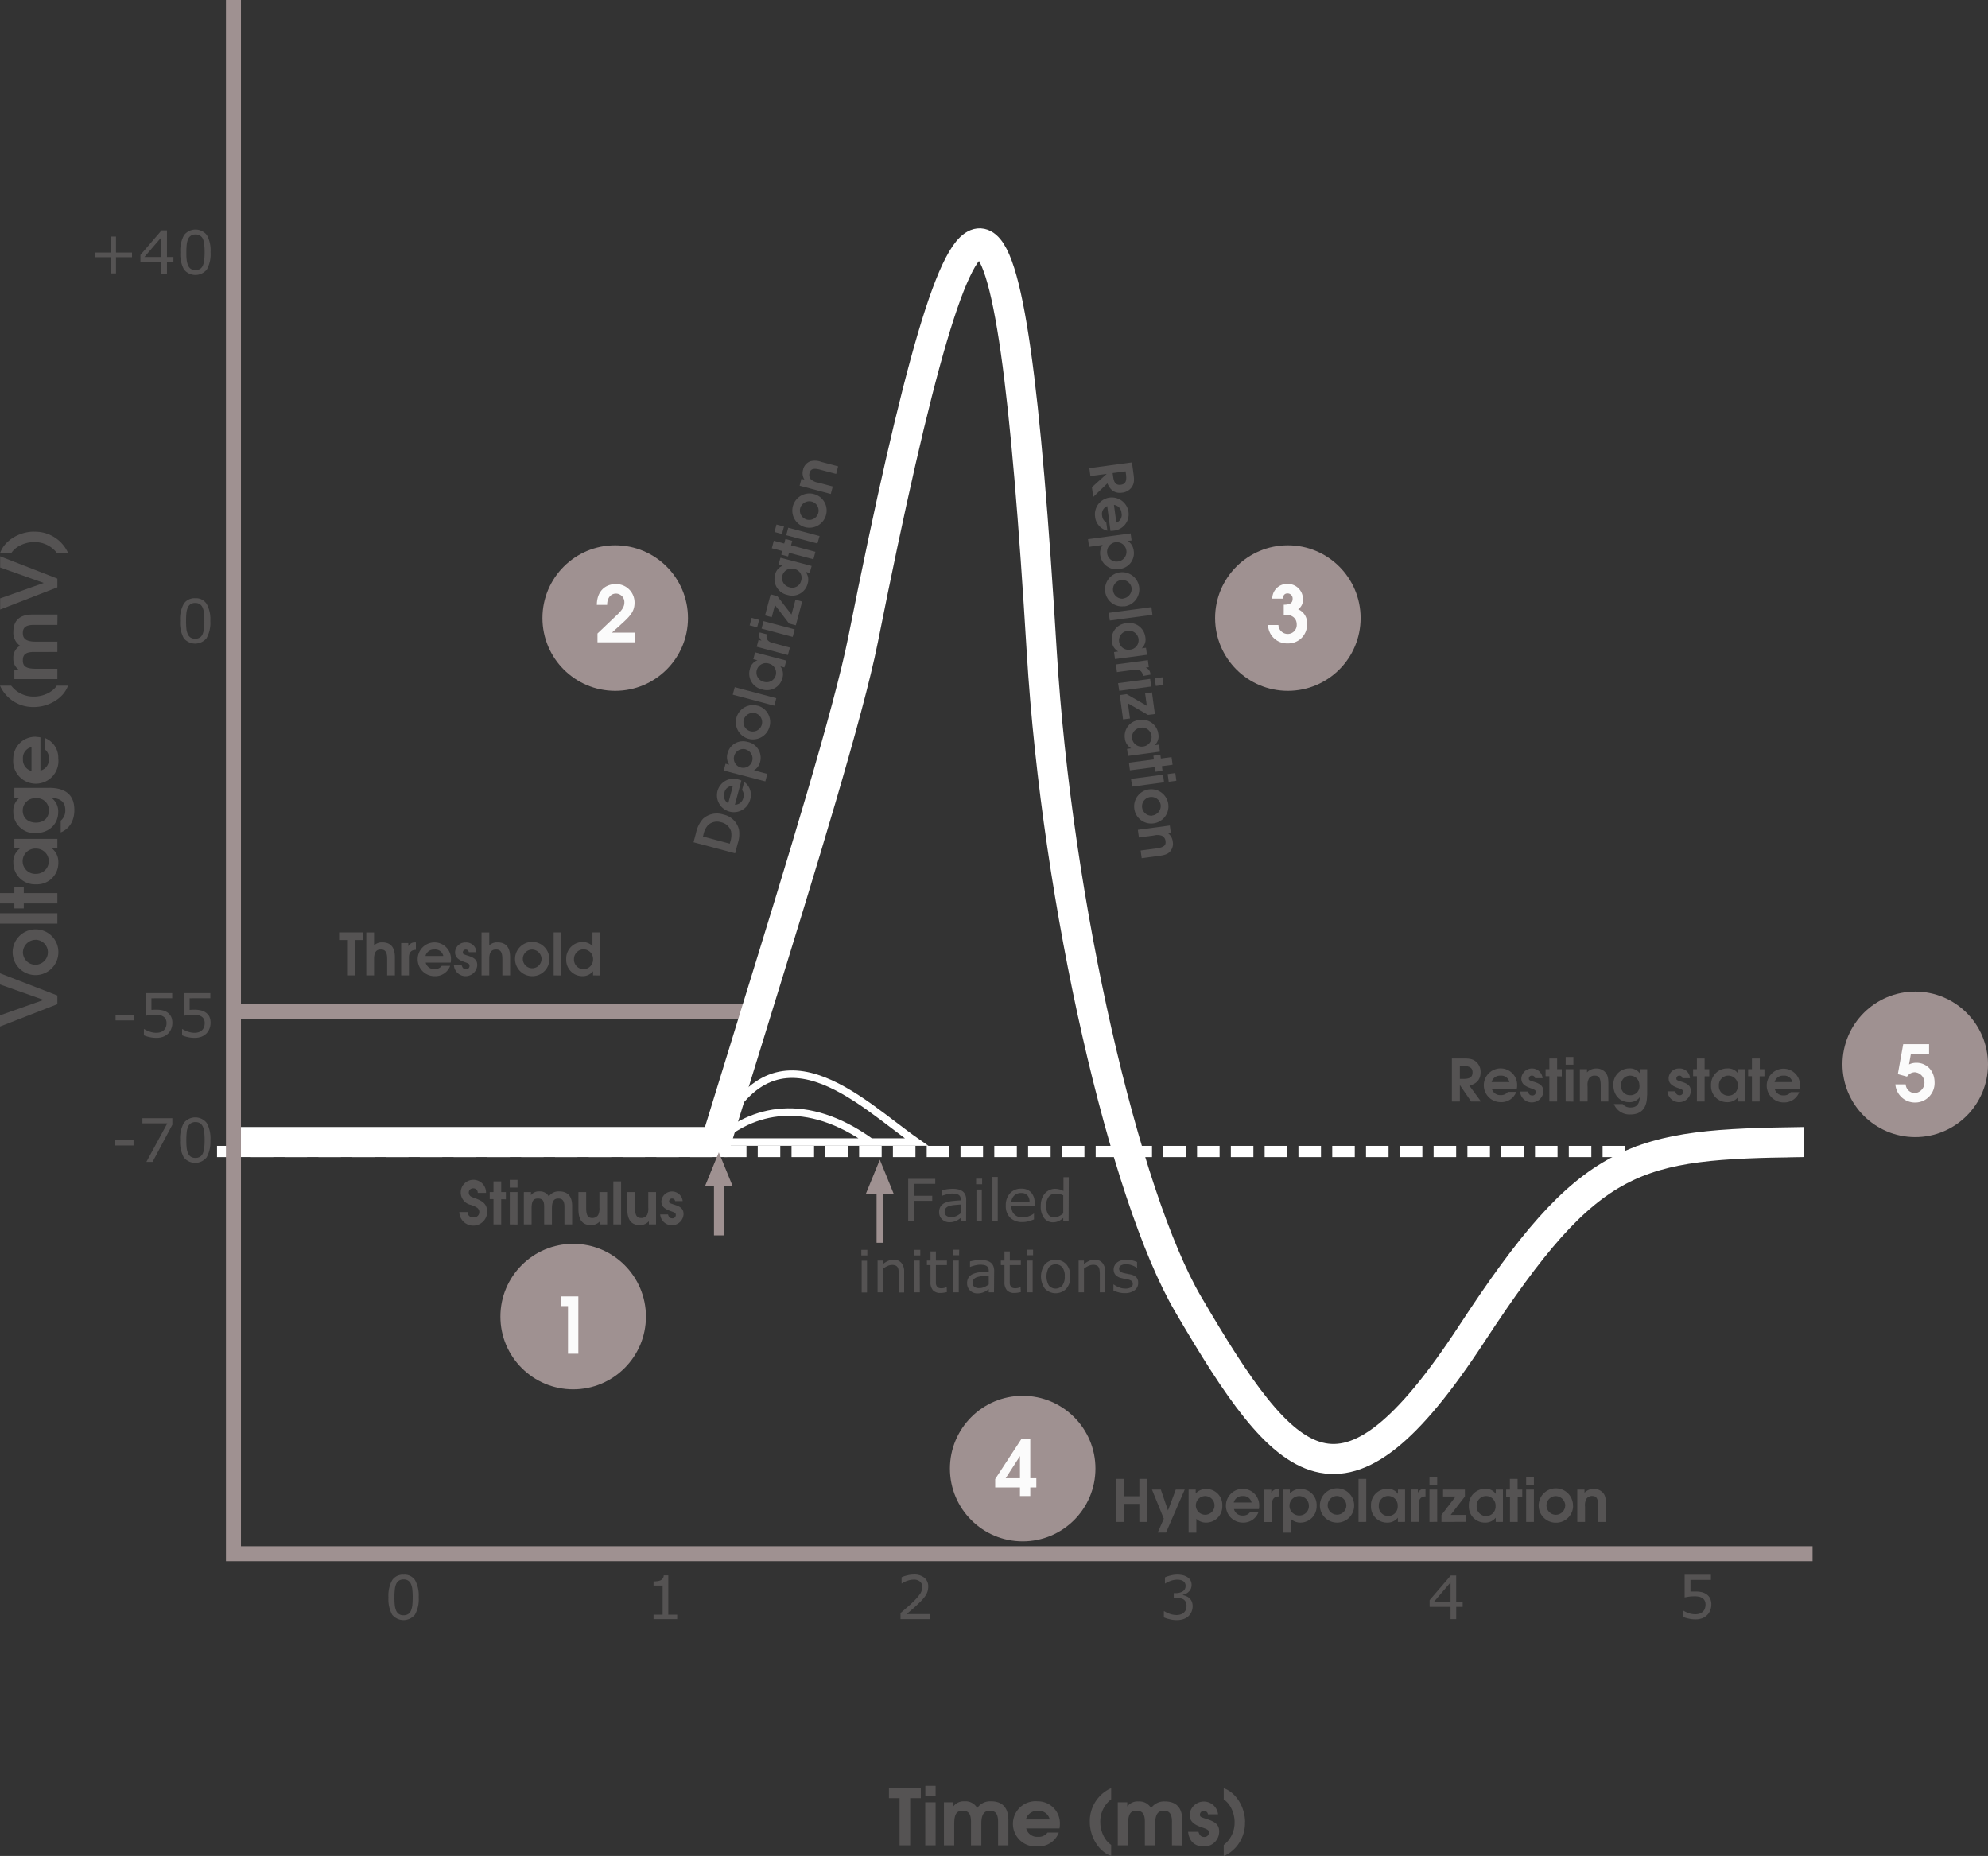<svg id="Layer_1" data-name="Layer 1" xmlns="http://www.w3.org/2000/svg" viewBox="0 0 614.74 573.91"><rect x="0" y="0" width="614.74" height="573.91" fill="#333333" stroke="none"/><defs><style>.cls-1{fill:#9f9191;}.cls-2{fill:#fbfbfb;}.cls-3,.cls-4,.cls-5,.cls-6,.cls-7,.cls-8{fill:none;}.cls-3,.cls-7,.cls-8{stroke:#9f9191;}.cls-3{stroke-width:4.64px;}.cls-4,.cls-5,.cls-6{stroke:#fff;}.cls-4{stroke-width:3.48px;stroke-dasharray:6.97 3.48;}.cls-5{stroke-width:9.29px;}.cls-6{stroke-width:2.32px;}.cls-7{stroke-width:3px;}.cls-8{stroke-width:2px;}.cls-9{fill:#555353;}</style></defs><g id="Button5"><circle class="cls-1" cx="592.24" cy="329.12" r="22.5"/><path class="cls-2" d="M610.48,357.07c0-3.48-2.38-6.05-5.62-6.05a5.15,5.15,0,0,0-2.28.51l.58-3.27h5.62v-3h-8l-1.66,9.27,2.84.77a2.88,2.88,0,0,1,2.47-1.35,3.23,3.23,0,0,1,0,6.43,2.85,2.85,0,0,1-2.88-2.68h-3.19a6.08,6.08,0,0,0,6.17,5.61A6,6,0,0,0,610.48,357.07Z" transform="translate(-12.26 -22.38)"/></g><path class="cls-3" d="M84.45,335.26H245.33" transform="translate(-12.26 -22.38)"/><path class="cls-4" d="M79.37,378.45H565" transform="translate(-12.26 -22.38)"/><path class="cls-5" d="M84.45,375.53H233.68c3.85-12.59,8-25.88,12.09-39.25,14.29-46.25,28.87-93.55,33.37-116.1,33.69-169,45.42-158.88,55.25,3.66,4.76,78.48,25.66,168.32,45.29,201.86,30.74,52.53,47.57,70.42,87.7,9.09,36.72-56.13,50.25-58.57,102.74-59.26" transform="translate(-12.26 -22.38)"/><path class="cls-6" d="M233.68,375.53c11.21-10.28,27.92-14.28,47.82,0m-47.82,0c17.56-40.54,44.76-12,62,0Z" transform="translate(-12.26 -22.38)"/><path class="cls-3" d="M84.45,22.38V502.82h488.3" transform="translate(-12.26 -22.38)"/><path class="cls-7" d="M234.54,404.39V385.26" transform="translate(-12.26 -22.38)"/><path class="cls-1" d="M234.54,378.71l2.15,5.27,2.16,5.28h-8.62l2.15-5.28Z" transform="translate(-12.26 -22.38)"/><path class="cls-8" d="M284.32,406.68V387.55" transform="translate(-12.26 -22.38)"/><path class="cls-1" d="M284.32,381l2.15,5.27,2.15,5.28H280l2.16-5.28Z" transform="translate(-12.26 -22.38)"/><path class="cls-9" d="M53.08,101.92H48.13v5h-1.5v-5h-5v-1.45h5V95.53h1.5v4.94h4.95Zm12.81,1.39h-2v3.8H62.15v-3.8H55.68v-2.08l6.54-7.62h1.67v8.25h2Zm-3.74-1.45V95.77l-5.24,6.09Zm15.22-1.5a9.81,9.81,0,0,1-1.14,5.34,4.53,4.53,0,0,1-7.08,0,9.86,9.86,0,0,1-1.12-5.3,9.74,9.74,0,0,1,1.14-5.31,4.48,4.48,0,0,1,7.08,0A9.84,9.84,0,0,1,77.37,100.36ZM75,104.47a5.94,5.94,0,0,0,.42-1.72,20.42,20.42,0,0,0,.12-2.39,20.85,20.85,0,0,0-.12-2.4A5.34,5.34,0,0,0,75,96.24a2.29,2.29,0,0,0-.87-1,2.5,2.5,0,0,0-1.41-.36,2.54,2.54,0,0,0-1.41.36,2.37,2.37,0,0,0-.88,1.07A5.59,5.59,0,0,0,70,98c-.07.72-.11,1.5-.11,2.36s0,1.74.1,2.37a5.87,5.87,0,0,0,.43,1.71,2.43,2.43,0,0,0,.84,1.08,2.65,2.65,0,0,0,1.46.37,2.6,2.6,0,0,0,1.42-.36A2.3,2.3,0,0,0,75,104.47Z" transform="translate(-12.26 -22.38)"/><path class="cls-9" d="M77.3,214.35a9.73,9.73,0,0,1-1.15,5.35,4.53,4.53,0,0,1-7.08,0,10,10,0,0,1-1.11-5.3,9.75,9.75,0,0,1,1.13-5.31,3.92,3.92,0,0,1,3.54-1.72,3.87,3.87,0,0,1,3.54,1.75A9.81,9.81,0,0,1,77.3,214.35Zm-2.39,4.12a5.93,5.93,0,0,0,.43-1.72,20.49,20.49,0,0,0,.12-2.4,20.79,20.79,0,0,0-.12-2.39,5.33,5.33,0,0,0-.44-1.72,2.29,2.29,0,0,0-.87-1.05,2.49,2.49,0,0,0-1.4-.36,2.6,2.6,0,0,0-1.42.36,2.37,2.37,0,0,0-.88,1.07A5.88,5.88,0,0,0,69.9,212c-.07.72-.1,1.5-.1,2.36a22.27,22.27,0,0,0,.1,2.37,5.57,5.57,0,0,0,.42,1.71,2.3,2.3,0,0,0,.85,1.07,2.53,2.53,0,0,0,1.46.38,2.57,2.57,0,0,0,1.41-.36A2.18,2.18,0,0,0,74.91,218.47Z" transform="translate(-12.26 -22.38)"/><path class="cls-9" d="M53.68,337.92H48v-1.64h5.66Zm11.88.8a4.77,4.77,0,0,1-.35,1.8,4.09,4.09,0,0,1-.94,1.45,4.64,4.64,0,0,1-1.56,1,6,6,0,0,1-2.09.34,9.4,9.4,0,0,1-2.13-.24,8.41,8.41,0,0,1-1.73-.55v-1.92h.13a7.38,7.38,0,0,0,1.74.81,6.2,6.2,0,0,0,2,.33,4.28,4.28,0,0,0,1.24-.18,2.72,2.72,0,0,0,1.08-.64,2.66,2.66,0,0,0,.6-.93,3.5,3.5,0,0,0,.21-1.26,2.61,2.61,0,0,0-.25-1.18,2,2,0,0,0-.66-.77,2.92,2.92,0,0,0-1.15-.48,7,7,0,0,0-1.51-.15,11.05,11.05,0,0,0-1.54.11c-.49.07-.91.15-1.27.22v-7h8.13v1.59H59.09v3.59l.8-.05c.27,0,.51,0,.71,0a8.43,8.43,0,0,1,1.92.19,4.33,4.33,0,0,1,1.51.65,3.35,3.35,0,0,1,1.13,1.29A4.44,4.44,0,0,1,65.56,338.72Zm11.81,0a4.77,4.77,0,0,1-.35,1.8,4.09,4.09,0,0,1-.94,1.45,4.64,4.64,0,0,1-1.56,1,6.06,6.06,0,0,1-2.09.34,9.27,9.27,0,0,1-2.13-.24,8.41,8.41,0,0,1-1.73-.55v-1.92h.13a7.38,7.38,0,0,0,1.74.81,6.16,6.16,0,0,0,2,.33,4.33,4.33,0,0,0,1.24-.18,2.72,2.72,0,0,0,1.08-.64,2.66,2.66,0,0,0,.6-.93,3.74,3.74,0,0,0,.2-1.26,2.61,2.61,0,0,0-.24-1.18,2,2,0,0,0-.66-.77,2.92,2.92,0,0,0-1.15-.48,7,7,0,0,0-1.51-.15,10.94,10.94,0,0,0-1.54.11c-.49.07-.91.15-1.27.22v-7h8.12v1.59H70.9v3.59l.8-.05c.27,0,.51,0,.7,0a8.46,8.46,0,0,1,1.93.19,4.33,4.33,0,0,1,1.51.65A3.35,3.35,0,0,1,77,336.74,4.44,4.44,0,0,1,77.37,338.72Z" transform="translate(-12.26 -22.38)"/><path class="cls-9" d="M53.56,376.58H47.9v-1.65h5.66Zm12-6.4-6.12,11.48H57.53L64,369.75h-7.7v-1.59h9.25Zm11.75,4.73a9.81,9.81,0,0,1-1.14,5.34,4.52,4.52,0,0,1-7.09,0,10,10,0,0,1-1.11-5.3,9.84,9.84,0,0,1,1.13-5.31,4.49,4.49,0,0,1,7.09,0A9.84,9.84,0,0,1,77.34,374.91ZM75,379a5.86,5.86,0,0,0,.42-1.72,20.3,20.3,0,0,0,.12-2.39,20.85,20.85,0,0,0-.12-2.4,5.69,5.69,0,0,0-.43-1.72,2.42,2.42,0,0,0-.87-1.05,2.54,2.54,0,0,0-1.41-.36,2.6,2.6,0,0,0-1.42.36,2.44,2.44,0,0,0-.88,1.07,6,6,0,0,0-.42,1.75c-.07.72-.11,1.51-.11,2.36a22.27,22.27,0,0,0,.1,2.37,5.79,5.79,0,0,0,.43,1.71,2.43,2.43,0,0,0,.84,1.08,2.55,2.55,0,0,0,1.46.37,2.63,2.63,0,0,0,1.41-.35A2.33,2.33,0,0,0,75,379Z" transform="translate(-12.26 -22.38)"/><path class="cls-9" d="M141.73,516.3a9.73,9.73,0,0,1-1.15,5.35,4.53,4.53,0,0,1-7.08,0,10,10,0,0,1-1.12-5.3,9.74,9.74,0,0,1,1.14-5.31,3.92,3.92,0,0,1,3.54-1.72A3.87,3.87,0,0,1,140.6,511,9.81,9.81,0,0,1,141.73,516.3Zm-2.39,4.12a5.93,5.93,0,0,0,.43-1.72,26.13,26.13,0,0,0,0-4.79,5.33,5.33,0,0,0-.44-1.72,2.29,2.29,0,0,0-.87-1.05,2.49,2.49,0,0,0-1.4-.36,2.6,2.6,0,0,0-1.42.36,2.37,2.37,0,0,0-.88,1.07,5.34,5.34,0,0,0-.42,1.75,21.38,21.38,0,0,0-.11,2.36,22.4,22.4,0,0,0,.1,2.37,5.65,5.65,0,0,0,.42,1.71,2.3,2.3,0,0,0,.85,1.07,2.53,2.53,0,0,0,1.46.38,2.57,2.57,0,0,0,1.41-.36A2.18,2.18,0,0,0,139.34,520.42Z" transform="translate(-12.26 -22.38)"/><path class="cls-9" d="M221.66,523.06h-7.31v-1.38h2.81v-9h-2.81V511.4a9,9,0,0,0,1.22-.09,3.22,3.22,0,0,0,1-.28,1.84,1.84,0,0,0,.65-.58,1.72,1.72,0,0,0,.28-.94h1.41v12.17h2.76Z" transform="translate(-12.26 -22.38)"/><path class="cls-9" d="M299.86,523.06h-9.14v-1.89l1.9-1.64c.64-.54,1.24-1.08,1.79-1.62a17.81,17.81,0,0,0,2.38-2.68,3.87,3.87,0,0,0,.65-2.14,2.07,2.07,0,0,0-.7-1.65,2.84,2.84,0,0,0-1.93-.6,6,6,0,0,0-1.79.3,7.11,7.11,0,0,0-1.88.88h-.09v-1.9a8.34,8.34,0,0,1,1.72-.58,8.55,8.55,0,0,1,2.08-.27,4.87,4.87,0,0,1,3.26,1,3.39,3.39,0,0,1,1.18,2.71,5.18,5.18,0,0,1-.2,1.45,5.09,5.09,0,0,1-.57,1.26,9.18,9.18,0,0,1-.84,1.1c-.31.37-.7.77-1.15,1.21-.65.63-1.32,1.25-2,1.85l-1.94,1.65h7.27Z" transform="translate(-12.26 -22.38)"/><path class="cls-9" d="M380.05,516.56a3.16,3.16,0,0,1,.72,1,3.65,3.65,0,0,1,.28,1.52,4.3,4.3,0,0,1-.34,1.7,4.06,4.06,0,0,1-.94,1.34,4.25,4.25,0,0,1-1.61.94,6.42,6.42,0,0,1-2,.3,9.1,9.1,0,0,1-2.21-.27,9.66,9.66,0,0,1-1.79-.58v-1.9h.14a7.41,7.41,0,0,0,1.81.85,6.7,6.7,0,0,0,2,.33,4.22,4.22,0,0,0,1.22-.19,2.41,2.41,0,0,0,1-.56,2.58,2.58,0,0,0,.62-.88,3.07,3.07,0,0,0,.21-1.22,2.6,2.6,0,0,0-.24-1.19,1.88,1.88,0,0,0-.63-.76,2.66,2.66,0,0,0-1-.38,7.11,7.11,0,0,0-1.25-.1h-.82V515h.63a3.8,3.8,0,0,0,2.2-.57,1.94,1.94,0,0,0,.82-1.69,1.67,1.67,0,0,0-.2-.85,1.78,1.78,0,0,0-.58-.61,2.78,2.78,0,0,0-.84-.33,5.89,5.89,0,0,0-1-.09,6.28,6.28,0,0,0-1.84.31,7.87,7.87,0,0,0-1.83.87h-.09v-1.89a8.43,8.43,0,0,1,1.71-.58,8.66,8.66,0,0,1,2.09-.28,7.47,7.47,0,0,1,1.74.19,4.14,4.14,0,0,1,1.36.58,2.91,2.91,0,0,1,1,1,3,3,0,0,1,.34,1.44,2.78,2.78,0,0,1-.8,2,3.42,3.42,0,0,1-1.87,1v.13a4.64,4.64,0,0,1,1,.31A3.29,3.29,0,0,1,380.05,516.56Z" transform="translate(-12.26 -22.38)"/><path class="cls-9" d="M464.55,519.26h-2v3.8H460.8v-3.8h-6.46v-2.09l6.54-7.61h1.67v8.25h2Zm-3.75-1.45v-6.1l-5.23,6.1Z" transform="translate(-12.26 -22.38)"/><path class="cls-9" d="M541.45,518.54a4.77,4.77,0,0,1-.35,1.8,4.09,4.09,0,0,1-.94,1.45,4.57,4.57,0,0,1-1.56,1,6,6,0,0,1-2.08.33,9.42,9.42,0,0,1-2.14-.24,8.41,8.41,0,0,1-1.73-.55v-1.91h.13a8.28,8.28,0,0,0,1.74.81,6.48,6.48,0,0,0,2,.32,4.28,4.28,0,0,0,1.24-.18,2.49,2.49,0,0,0,1.08-.64,2.34,2.34,0,0,0,.6-.93,3.47,3.47,0,0,0,.21-1.26,2.48,2.48,0,0,0-.25-1.18,1.9,1.9,0,0,0-.66-.77,2.86,2.86,0,0,0-1.15-.48A7,7,0,0,0,536,516a11.05,11.05,0,0,0-1.54.11l-1.27.22v-7h8.13v1.59H535v3.59l.8,0,.71,0a8.43,8.43,0,0,1,1.92.19,4.25,4.25,0,0,1,1.51.65,3.5,3.5,0,0,1,1.13,1.29A4.34,4.34,0,0,1,541.45,518.54Z" transform="translate(-12.26 -22.38)"/><path class="cls-9" d="M124.52,313.06V310.7h-7.39v2.36h2.46V324h2.47V313.06ZM134.37,324v-5.63c0-3.28-1.51-4.59-3.91-4.59a3.53,3.53,0,0,0-2.53.93v-4h-2.4V324h2.4v-5.06c0-2.19.73-2.95,2.1-2.95s1.95.83,1.95,2.92V324Zm6.49-7.9v-2.31h-.18a2.23,2.23,0,0,0-2.16,1.21v-1h-2.2v10h2.4v-5.54C138.72,316.91,139.42,316.13,140.86,316.1Zm10.85,3.06a5.11,5.11,0,0,0-5.15-5.37,5.22,5.22,0,1,0,.15,10.44,4.91,4.91,0,0,0,4.75-3.18h-2.61a2.54,2.54,0,0,1-2.2,1,2.63,2.63,0,0,1-2.75-2h7.72A4,4,0,0,0,151.71,319.16ZM149.35,318h-5.52a2.65,2.65,0,0,1,2.77-2A2.54,2.54,0,0,1,149.35,318Zm10.49,2.86c0-1.47-.69-2.27-2.77-2.91-1.64-.53-1.69-.56-1.69-1.08a.86.86,0,0,1,.91-.85.89.89,0,0,1,.94.79h2.34a3.12,3.12,0,0,0-3.28-3,3.16,3.16,0,0,0-3.31,3c0,1.45.79,2.28,2.77,3,1.6.54,1.7.7,1.7,1.28a1,1,0,0,1-1.08,1c-.71,0-1.1-.36-1.34-1.21h-2.41a3.62,3.62,0,0,0,7.22,0ZM170,324v-5.63c0-3.28-1.51-4.59-3.91-4.59a3.55,3.55,0,0,0-2.54.93v-4h-2.39V324h2.39v-5.06c0-2.19.74-2.95,2.11-2.95s1.94.83,1.94,2.92V324Zm12.12-4.91a5.3,5.3,0,1,0-5.31,5.14A5.25,5.25,0,0,0,182.14,319.09Zm-2.41-.08a2.89,2.89,0,1,1-2.9-3A3,3,0,0,1,179.73,319Zm6.15,5V310.7h-2.39V324Zm12,0V310.7h-2.39v4.21a4.24,4.24,0,0,0-3.12-1.24,5.11,5.11,0,0,0-5,5.33,5,5,0,0,0,5,5.23,4.07,4.07,0,0,0,3.3-1.53V324Zm-2.21-5a3,3,0,0,1-2.9,3.08,3,3,0,0,1-3-3.15,3,3,0,0,1,2.92-3A3,3,0,0,1,195.66,319Z" transform="translate(-12.26 -22.38)"/><path class="cls-9" d="M235.91,274.25a6.4,6.4,0,0,0-6.28,1.33,9.49,9.49,0,0,0-2.13,4.31l-.78,2.94,12.86,3.41.79-3a9,9,0,0,0,.39-4.35A6.25,6.25,0,0,0,235.91,274.25Zm-.64,2.4a4.11,4.11,0,0,1,3.06,2.8,6.64,6.64,0,0,1-.26,3.28l-.14.53-8.3-2.21.13-.47a6.5,6.5,0,0,1,1.34-2.94A4.09,4.09,0,0,1,235.27,276.65Zm5.35-13.22a5.09,5.09,0,0,0-6.5,3.6,5.22,5.22,0,1,0,10.13,2.54,4.93,4.93,0,0,0-1.87-5.42l-.66,2.53a2.53,2.53,0,0,1,.39,2.37,2.62,2.62,0,0,1-2.6,2.16l2-7.46A3.62,3.62,0,0,0,240.62,263.43Zm-1.75,2-1.42,5.34a2.66,2.66,0,0,1-1.2-3.19A2.56,2.56,0,0,1,238.87,265.4Zm4.65-13.6a4.91,4.91,0,0,0-6.28,3.47,4.21,4.21,0,0,0,.51,3.53l-1.13-.3-.56,2.12L248.92,264l.61-2.31-4.12-1.1a4.24,4.24,0,0,0,1.91-2.65A5,5,0,0,0,243.52,251.8Zm-.56,2.34a2.89,2.89,0,1,1-3.68,2A2.9,2.9,0,0,1,243,254.14Zm3.64-13.54a5.3,5.3,0,1,0,3.62,6.45A5.24,5.24,0,0,0,246.6,240.6Zm-.68,2.31a2.89,2.89,0,1,1-3.67,2A3,3,0,0,1,245.92,242.91Zm6.39-4.66-12.85-3.41-.62,2.31,12.86,3.41Zm3.09-11.63-9.64-2.55-.56,2.12,1.28.34a3.72,3.72,0,0,0-2.35,2.75,5,5,0,0,0,3.78,6.25,4.93,4.93,0,0,0,6.3-3.52,4,4,0,0,0-.63-3.6l1.25.34Zm-5.33.94a2.92,2.92,0,1,1-1.49,5.65,2.93,2.93,0,1,1,1.49-5.65Zm-.69-9.07-2.23-.59,0,.17a2.24,2.24,0,0,0,.61,2.4l-.94-.25-.56,2.12,9.63,2.56.62-2.31-5.36-1.43C249.61,220.77,249.05,219.89,249.38,218.49ZM258,217l-9.64-2.55-.61,2.31,9.63,2.56Zm-11-2.94-2.31-.62-.62,2.32,2.32.61Zm13.31-5.67-2.07-.55L257,212.42l-4.37-5.7-2.07-.55-1.73,6.52,2.07.55,1-3.75,4.37,5.7,2.08.55Zm2.93-11-9.64-2.55L253,197l1.29.34a3.72,3.72,0,0,0-2.35,2.75,5,5,0,0,0,3.78,6.25,4.93,4.93,0,0,0,6.3-3.52,4,4,0,0,0-.63-3.6l1.25.34Zm-5.33.94a2.77,2.77,0,0,1,2.1,3.55,2.8,2.8,0,0,1-3.59,2.11,2.93,2.93,0,1,1,1.49-5.66Zm-.67-8.71-2.11-.56-.37,1.39-3.22-.85-.61,2.31,3.22.85-.3,1.13,2.1.56.3-1.13,7.54,2,.61-2.31-7.53-2Zm8.45-1.48L256,185.57l-.61,2.31,9.64,2.56Zm-11-2.95-2.32-.61-.61,2.31,2.31.62Zm9.37-10a5.3,5.3,0,1,0,3.62,6.46A5.25,5.25,0,0,0,264,175.17Zm-.68,2.32a2.89,2.89,0,1,1-3.67,2A2.94,2.94,0,0,1,263.28,177.49Zm8.05-10.92-5.17-1.37a5.56,5.56,0,0,0-3.49-.18,3.61,3.61,0,0,0-2.19,2.64,3.71,3.71,0,0,0,.43,3l-.92-.24-.57,2.14,9.64,2.55.61-2.31-4.54-1.2a4.38,4.38,0,0,1-2.21-1,2,2,0,0,1-.44-1.94c.31-1.15.95-1.72,3.52-1l4.72,1.25Z" transform="translate(-12.26 -22.38)"/><path class="cls-9" d="M162.87,397c0-1.8-.73-3-3.43-4a10.73,10.73,0,0,1-1.48-.59,1.4,1.4,0,0,1-.74-1.21,1.3,1.3,0,0,1,1.37-1.35,1.33,1.33,0,0,1,1.4,1.4h2.56a3.91,3.91,0,1,0-5,3.62,7.63,7.63,0,0,1,2.3,1,1.67,1.67,0,0,1,.62,1.35,1.64,1.64,0,0,1-1.8,1.62,1.61,1.61,0,0,1-1.8-1.66h-2.58a4.31,4.31,0,0,0,8.62-.23Zm5.82-3.76V391h-1.44V387.7h-2.39V391h-1.17v2.18h1.17V401h2.39v-7.79Zm3.6,7.79V391H169.9v10Zm0-11.41v-2.4h-2.4v2.4ZM189.18,401v-5.76c0-3-1.41-4.45-4-4.45a3.66,3.66,0,0,0-3.21,1.55,3.11,3.11,0,0,0-2.93-1.55,3,3,0,0,0-2.59,1.17V391h-2.2v10h2.39v-4.91c0-2.36.56-3.1,1.95-3.1s1.94.58,1.94,2.54V401h2.4v-4.91c0-2.38.68-3.1,2-3.1,1.12,0,1.87.54,1.87,2.54V401ZM200,401V391h-2.39v4.7a4.59,4.59,0,0,1-.38,2.39,2.05,2.05,0,0,1-1.82.92c-1.15,0-1.89-.49-1.89-3.13V391h-2.39v5.34c0,3.51,1.47,4.86,3.8,4.86a3.61,3.61,0,0,0,2.86-1.18V401Zm4.32,0V387.7h-2.4V401Zm10.8,0V391h-2.4v4.7a4.62,4.62,0,0,1-.37,2.39,2.05,2.05,0,0,1-1.82.92c-1.15,0-1.89-.49-1.89-3.13V391h-2.4v5.34c0,3.51,1.48,4.86,3.8,4.86a3.63,3.63,0,0,0,2.87-1.18V401Zm8.51-3.17c0-1.47-.69-2.27-2.78-2.91-1.63-.53-1.69-.56-1.69-1.08a.87.87,0,0,1,.92-.85.9.9,0,0,1,.94.79h2.34a3.31,3.31,0,0,0-6.59.06c0,1.45.79,2.28,2.77,3,1.6.54,1.69.7,1.69,1.28a1,1,0,0,1-1.08,1c-.7,0-1.1-.36-1.33-1.21h-2.41a3.62,3.62,0,0,0,7.22,0Z" transform="translate(-12.26 -22.38)"/><path class="cls-9" d="M350.31,176.06l4.39-4.22c.91,2.29,2.5,3.17,4.55,2.89a4.18,4.18,0,0,0,3.06-1.82c.61-1,.74-1.94.49-3.74l-.51-3.8-13.18,1.77.33,2.45,5.05-.68-4.59,4.14Zm8.53-3.78c-1.39.19-2.1-.53-2.36-2.42l-.16-1.2,4-.53.15,1.09C360.74,171.54,360,172.12,358.84,172.28Zm-2.25,14.2a5.1,5.1,0,0,0,4.63-5.82,5.22,5.22,0,1,0-10.33,1.54,4.91,4.91,0,0,0,3.8,4.28l-.35-2.59a2.51,2.51,0,0,1-1.27-2,2.62,2.62,0,0,1,1.57-3l1,7.65A3.55,3.55,0,0,0,356.59,186.48Zm.87-2.5-.74-5.47a2.65,2.65,0,0,1,2.33,2.48A2.54,2.54,0,0,1,357.46,184Zm.91,14.35a4.9,4.9,0,0,0,4.47-5.61,4.2,4.2,0,0,0-1.82-3.06l1.15-.16-.29-2.18L348.7,189.1l.32,2.37,4.22-.57a4.3,4.3,0,0,0-.75,3.19A5,5,0,0,0,358.37,198.33ZM358,196a2.88,2.88,0,0,1-3.35-2.4A3,3,0,1,1,358,196Zm1.81,13.9a5.3,5.3,0,1,0-5.8-4.57A5.23,5.23,0,0,0,359.8,209.85Zm-.25-2.4a2.89,2.89,0,1,1,2.62-3.27A3,3,0,0,1,359.55,207.45Zm-4.12,6.76,13.18-1.77-.31-2.37-13.19,1.77Zm1.6,11.92,9.89-1.32-.3-2.18-1.32.18a3.71,3.71,0,0,0,1.12-3.44,5,5,0,0,0-5.88-4.33,4.93,4.93,0,0,0-4.47,5.67,4.05,4.05,0,0,0,1.95,3.08l-1.28.17Zm4.57-2.9a2.92,2.92,0,1,1-.8-5.79,2.93,2.93,0,1,1,.8,5.79Zm4.11,8.12L368,231l0-.18a2.23,2.23,0,0,0-1.49-2l1-.13-.3-2.18-9.88,1.33.32,2.37,5.49-.73C364.62,229.33,365.48,229.92,365.71,231.35ZM358.36,236l9.88-1.33-.32-2.37L358,233.62Zm11.31-1.5,2.37-.32-.32-2.37-2.37.32Zm-10.13,10.33,2.13-.28-.63-4.69,6.22,3.59,2.12-.28-.9-6.69-2.12.28.52,3.86-6.23-3.6-2.12.29Zm1.52,11.3,9.88-1.33-.29-2.18-1.32.18a3.71,3.71,0,0,0,1.12-3.44,5,5,0,0,0-5.89-4.33,4.93,4.93,0,0,0-4.46,5.67,4,4,0,0,0,1.95,3.08l-1.28.17Zm4.57-2.91a2.92,2.92,0,1,1-.8-5.79,2.93,2.93,0,1,1,.8,5.79Zm3.95,7.8,2.16-.3-.19-1.42,3.3-.45-.32-2.37-3.3.45-.16-1.16-2.15.29.15,1.15-7.72,1,.31,2.37,7.73-1Zm-7.25,4.6,9.89-1.33-.32-2.37L362,263.23Zm11.32-1.5,2.37-.32-.32-2.38-2.37.32ZM368.82,277a5.3,5.3,0,1,0-5.81-4.58A5.25,5.25,0,0,0,368.82,277Zm-.25-2.4a2.9,2.9,0,1,1,2.61-3.28A3,3,0,0,1,368.57,274.55Zm-3.27,13.16,5.3-.71c1.77-.24,2.6-.53,3.3-1.17a3.62,3.62,0,0,0,1-3.28,3.74,3.74,0,0,0-1.55-2.63l.94-.12-.29-2.2-9.89,1.33.32,2.37,4.66-.62a4.24,4.24,0,0,1,2.42.07,2,2,0,0,1,1.15,1.63c.16,1.17-.21,1.95-2.85,2.31l-4.84.64Z" transform="translate(-12.26 -22.38)"/><path class="cls-9" d="M470.22,363l-3.6-4.91c2.4-.6,3.48-2.06,3.48-4.13a4.13,4.13,0,0,0-1.41-3.27c-.86-.74-1.81-1-3.63-1h-3.84V363h2.47v-5.09l3.49,5.09Zm-2.61-9c0,1.4-.81,2-2.71,2h-1.21v-4h1.1C467.13,352.06,467.61,352.85,467.61,354Zm13.78,4.12a5.11,5.11,0,0,0-5.15-5.37,5.22,5.22,0,1,0,.14,10.44,4.89,4.89,0,0,0,4.75-3.18h-2.61a2.52,2.52,0,0,1-2.19,1,2.63,2.63,0,0,1-2.76-2h7.73A4,4,0,0,0,481.39,358.16ZM479,357H473.5a2.66,2.66,0,0,1,2.77-2A2.55,2.55,0,0,1,479,357Zm10.49,2.86c0-1.47-.69-2.27-2.78-2.91-1.63-.53-1.69-.56-1.69-1.08A.87.87,0,0,1,486,355a.88.88,0,0,1,.93.79h2.34a3.3,3.3,0,0,0-6.58.06c0,1.45.79,2.28,2.77,3,1.6.54,1.69.7,1.69,1.28a1,1,0,0,1-1.08,1c-.7,0-1.1-.36-1.33-1.21H482.3a3.62,3.62,0,0,0,7.22,0Zm5.71-4.62V353h-1.44V349.7h-2.4V353h-1.17v2.18h1.17V363h2.4v-7.79Zm3.59,7.79V353h-2.39v10Zm0-11.41v-2.4h-2.39v2.4ZM509.61,363v-5.35c0-1.78-.18-2.64-.72-3.42a3.61,3.61,0,0,0-3.12-1.44A3.74,3.74,0,0,0,503,354v-1h-2.21v10h2.39v-4.7a4.22,4.22,0,0,1,.4-2.39,2,2,0,0,1,1.76-.92c1.19,0,1.91.47,1.91,3.13V363Zm12-1.89V353h-2.29v1.26a3.74,3.74,0,0,0-3.25-1.5,4.91,4.91,0,0,0-4.92,5.15c0,3.08,2,5.29,4.9,5.29a3.89,3.89,0,0,0,3.27-1.54c-.09,2.14-1,3.18-2.79,3.18a3,3,0,0,1-2.5-1.06h-2.72A5.21,5.21,0,0,0,516.4,367C519.5,367,521.57,365.39,521.57,361.11Zm-2.39-3.06a2.76,2.76,0,0,1-2.85,3,2.72,2.72,0,0,1-2.81-3A2.76,2.76,0,0,1,516.3,355,2.83,2.83,0,0,1,519.18,358.05Zm15.88,1.78c0-1.47-.68-2.27-2.77-2.91-1.64-.53-1.69-.56-1.69-1.08a.86.86,0,0,1,.91-.85.89.89,0,0,1,.94.79h2.34a3.12,3.12,0,0,0-3.28-3,3.16,3.16,0,0,0-3.31,3c0,1.45.79,2.28,2.77,3,1.61.54,1.7.7,1.7,1.28a1,1,0,0,1-1.08,1c-.71,0-1.1-.36-1.34-1.21h-2.41a3.62,3.62,0,0,0,7.22,0Zm5.71-4.62V353h-1.44V349.7h-2.39V353h-1.17v2.18h1.17V363h2.39v-7.79ZM551.89,363V353H549.7v1.33a3.71,3.71,0,0,0-3.26-1.57,5,5,0,0,0-5.08,5.26,4.93,4.93,0,0,0,5,5.18,4,4,0,0,0,3.31-1.53V363Zm-2.26-4.91a2.93,2.93,0,1,1-5.85,0,2.93,2.93,0,1,1,5.85,0Zm8.24-2.88V353h-1.44V349.7H554V353h-1.17v2.18H554V363h2.39v-7.79Zm11,3a5.11,5.11,0,0,0-5.15-5.37,5.22,5.22,0,1,0,.15,10.44,4.91,4.91,0,0,0,4.75-3.18H566a2.54,2.54,0,0,1-2.2,1,2.63,2.63,0,0,1-2.75-2h7.72A4,4,0,0,0,568.87,358.16ZM566.51,357H561a2.66,2.66,0,0,1,2.77-2A2.54,2.54,0,0,1,566.51,357Z" transform="translate(-12.26 -22.38)"/><path class="cls-9" d="M367.05,493V479.7h-2.47v5.36h-4.75V479.7h-2.47V493h2.47v-5.58h4.75V493Zm11.55-10h-2.76l-2.41,6.46L371.22,483h-2.74l3.66,9-1.88,4.27h2.58Zm11.63,5a4.92,4.92,0,0,0-5-5.19A4.23,4.23,0,0,0,382,484.2V483h-2.19v13.3h2.39v-4.27a4.27,4.27,0,0,0,3.06,1.17A5,5,0,0,0,390.23,488Zm-2.41,0a2.89,2.89,0,1,1-2.87-3A2.9,2.9,0,0,1,387.82,488Zm13.82.13a5.11,5.11,0,0,0-5.15-5.37,5.22,5.22,0,1,0,.15,10.44,4.91,4.91,0,0,0,4.75-3.18h-2.61a2.54,2.54,0,0,1-2.2,1,2.63,2.63,0,0,1-2.75-2h7.72A4,4,0,0,0,401.64,488.16ZM399.28,487h-5.52a2.66,2.66,0,0,1,2.77-2A2.54,2.54,0,0,1,399.28,487Zm8.44-1.87v-2.31h-.18a2.23,2.23,0,0,0-2.16,1.21v-1h-2.2v10h2.4v-5.54C405.58,485.91,406.28,485.13,407.72,485.1ZM419.39,488a4.92,4.92,0,0,0-5-5.19,4.2,4.2,0,0,0-3.27,1.41V483H409v13.3h2.39v-4.27a4.27,4.27,0,0,0,3.06,1.17A5,5,0,0,0,419.39,488ZM417,488a2.89,2.89,0,0,1-2.83,3,3,3,0,1,1,2.83-3Zm14,.06a5.3,5.3,0,1,0-5.31,5.14A5.25,5.25,0,0,0,431,488.09Zm-2.41-.08a2.89,2.89,0,1,1-2.9-3A3,3,0,0,1,428.59,488Zm6.15,5V479.7h-2.39V493Zm12,0V483h-2.2v1.33a3.71,3.71,0,0,0-3.26-1.57,5,5,0,0,0-5.07,5.26,4.92,4.92,0,0,0,5,5.18,4,4,0,0,0,3.31-1.53V493Zm-2.27-4.91a2.93,2.93,0,1,1-5.85,0,2.93,2.93,0,1,1,5.85,0Zm8.59-3v-2.31h-.18a2.23,2.23,0,0,0-2.16,1.21v-1h-2.2v10H451v-5.54C451,485.91,451.65,485.13,453.09,485.1Zm3.62,7.9V483h-2.39v10Zm0-11.41v-2.4h-2.39v2.4Zm8.9,11.41v-2.14h-4.74l4.4-5.69V483h-6.75v2.14h3.88L458,490.86V493ZM477,493V483h-2.2v1.33a3.68,3.68,0,0,0-3.25-1.57,5,5,0,0,0-5.08,5.26,4.93,4.93,0,0,0,5,5.18,4,4,0,0,0,3.31-1.53V493Zm-2.27-4.91a2.93,2.93,0,1,1-5.85,0,2.93,2.93,0,1,1,5.85,0Zm8.25-2.88V483h-1.44V479.7h-2.39V483H478v2.18h1.18V493h2.39v-7.79Zm3.6,7.79V483h-2.4v10Zm0-11.41v-2.4h-2.39v2.4Zm12.09,6.5a5.31,5.31,0,1,0-5.31,5.14A5.25,5.25,0,0,0,498.7,488.09Zm-2.42-.08a2.89,2.89,0,1,1-2.89-3A3,3,0,0,1,496.28,488Zm12.61,5v-5.35c0-1.78-.18-2.64-.72-3.42a3.58,3.58,0,0,0-3.11-1.44,3.74,3.74,0,0,0-2.81,1.19v-1H500v10h2.39v-4.7a4.22,4.22,0,0,1,.4-2.39,2,2,0,0,1,1.76-.92c1.19,0,1.91.47,1.91,3.13V493Z" transform="translate(-12.26 -22.38)"/><path class="cls-9" d="M301.46,388.46h-6.62v3.69h5.69v1.55h-5.69V400H293.1V386.91h8.36ZM311,400h-1.64V399c-.15.1-.35.24-.6.43a4.48,4.48,0,0,1-.72.42,5,5,0,0,1-.95.33,4.63,4.63,0,0,1-1.25.14,3.11,3.11,0,0,1-2.25-.88,2.93,2.93,0,0,1-.93-2.24,3.09,3.09,0,0,1,.48-1.8,3.2,3.2,0,0,1,1.37-1.09,7.36,7.36,0,0,1,2.15-.53c.84-.1,1.74-.17,2.7-.22v-.25a1.94,1.94,0,0,0-.2-.93,1.42,1.42,0,0,0-.56-.58,2.18,2.18,0,0,0-.85-.27,6.83,6.83,0,0,0-1-.08,6.74,6.74,0,0,0-1.45.18,11.7,11.7,0,0,0-1.65.49h-.09v-1.68c.33-.08.79-.18,1.4-.29a11.11,11.11,0,0,1,1.8-.15,7.92,7.92,0,0,1,1.8.17,3.48,3.48,0,0,1,1.34.58,2.55,2.55,0,0,1,.84,1.05,3.71,3.71,0,0,1,.29,1.59Zm-1.64-2.42v-2.73c-.5,0-1.1.07-1.78.13a8.55,8.55,0,0,0-1.62.26,2.51,2.51,0,0,0-1.15.63,1.52,1.52,0,0,0-.44,1.17,1.57,1.57,0,0,0,.51,1.27,2.41,2.41,0,0,0,1.55.42,3.85,3.85,0,0,0,1.6-.33A7.55,7.55,0,0,0,309.31,397.58Zm6.6-9h-1.86v-1.71h1.86Zm-.1,11.46h-1.66v-9.82h1.66Zm4.93,0h-1.65V386.32h1.65Zm11.49-4.74H325a4.31,4.31,0,0,0,.27,1.59,2.87,2.87,0,0,0,.75,1.09,2.8,2.8,0,0,0,1.08.64,4.36,4.36,0,0,0,1.39.21,5.54,5.54,0,0,0,2-.4,5,5,0,0,0,1.45-.79H332v1.8a13.29,13.29,0,0,1-1.71.59,6.83,6.83,0,0,1-1.82.24,5.29,5.29,0,0,1-3.82-1.32,5,5,0,0,1-1.37-3.76,5.4,5.4,0,0,1,1.31-3.82,4.49,4.49,0,0,1,3.46-1.42,4,4,0,0,1,3.06,1.16,4.65,4.65,0,0,1,1.08,3.3ZM330.62,394a2.87,2.87,0,0,0-.66-2,2.5,2.5,0,0,0-1.95-.71,2.87,2.87,0,0,0-2.12.78A3,3,0,0,0,325,394Zm12.08,6h-1.65v-1a6.08,6.08,0,0,1-1.49,1,4,4,0,0,1-1.68.34,3.33,3.33,0,0,1-2.79-1.35,6,6,0,0,1-1-3.75,6.65,6.65,0,0,1,.35-2.23,5.3,5.3,0,0,1,1-1.66,4.2,4.2,0,0,1,1.39-1,4.11,4.11,0,0,1,1.65-.35,5.13,5.13,0,0,1,1.37.17,5.78,5.78,0,0,1,1.26.5v-4.26h1.65Zm-1.65-2.42V392a5.89,5.89,0,0,0-1.2-.41,5.14,5.14,0,0,0-1.15-.12,2.58,2.58,0,0,0-2.16,1,4.26,4.26,0,0,0-.77,2.74,4.86,4.86,0,0,0,.59,2.66,2.12,2.12,0,0,0,1.92.91,3.5,3.5,0,0,0,1.42-.31A6.2,6.2,0,0,0,341.05,397.58Zm-60.59,13H278.6v-1.71h1.86Zm-.1,11.46h-1.65v-9.82h1.65Zm11.48,0h-1.65v-5.59a10.18,10.18,0,0,0-.08-1.27,2.55,2.55,0,0,0-.29-.93,1.36,1.36,0,0,0-.64-.54,2.66,2.66,0,0,0-1.07-.19,3.46,3.46,0,0,0-1.41.34,6.68,6.68,0,0,0-1.42.85V422h-1.65v-9.82h1.65v1.09a7.07,7.07,0,0,1,1.6-1,4.22,4.22,0,0,1,1.7-.36,3,3,0,0,1,2.42,1,4.07,4.07,0,0,1,.84,2.76Zm5-11.46h-1.87v-1.71h1.87ZM296.69,422H295v-9.82h1.65Zm8.37-.09a8.78,8.78,0,0,1-1,.2,6,6,0,0,1-1,.08,3.06,3.06,0,0,1-2.28-.8,3.66,3.66,0,0,1-.79-2.6v-5.22h-1.11v-1.39H300v-2.82h1.66v2.82h3.41v1.39h-3.41v4.48c0,.51,0,.91,0,1.21a2,2,0,0,0,.25.81,1.22,1.22,0,0,0,.52.51,2.54,2.54,0,0,0,1,.16,3.74,3.74,0,0,0,.85-.11c.29-.08.5-.15.63-.2h.09Zm3.78-11.37H307v-1.71h1.87ZM308.73,422h-1.65v-9.82h1.65Zm10.9,0H318V421l-.59.43a5.55,5.55,0,0,1-.72.42,5.27,5.27,0,0,1-.95.33,4.76,4.76,0,0,1-1.26.14,3.14,3.14,0,0,1-2.25-.88,3,3,0,0,1-.92-2.24,3.16,3.16,0,0,1,.47-1.8,3.2,3.2,0,0,1,1.37-1.09,7.43,7.43,0,0,1,2.16-.53c.83-.1,1.73-.17,2.69-.22v-.25a1.83,1.83,0,0,0-.2-.93,1.36,1.36,0,0,0-.56-.58,2.13,2.13,0,0,0-.84-.27,6.83,6.83,0,0,0-1-.08,6.66,6.66,0,0,0-1.45.18,11,11,0,0,0-1.65.49h-.09v-1.68c.32-.08.79-.18,1.4-.29a11.11,11.11,0,0,1,1.8-.15,8,8,0,0,1,1.8.17,3.5,3.5,0,0,1,1.33.58,2.57,2.57,0,0,1,.85,1.05,3.86,3.86,0,0,1,.29,1.59ZM318,419.58v-2.73l-1.78.13a8.55,8.55,0,0,0-1.62.26,2.62,2.62,0,0,0-1.15.63A1.55,1.55,0,0,0,313,419a1.57,1.57,0,0,0,.51,1.27,2.42,2.42,0,0,0,1.56.42,3.77,3.77,0,0,0,1.59-.33A6.88,6.88,0,0,0,318,419.58Zm9.93,2.33a8.78,8.78,0,0,1-1,.2,6,6,0,0,1-1,.08,3.06,3.06,0,0,1-2.28-.8,3.66,3.66,0,0,1-.78-2.6v-5.22h-1.12v-1.39h1.12v-2.82h1.65v2.82h3.41v1.39H324.5v4.48c0,.51,0,.91,0,1.21a2.12,2.12,0,0,0,.25.81,1.19,1.19,0,0,0,.53.51,2.49,2.49,0,0,0,1,.16,3.74,3.74,0,0,0,.85-.11c.29-.08.5-.15.63-.2h.09Zm3.78-11.37h-1.87v-1.71h1.87ZM331.58,422h-1.65v-9.82h1.65Zm11.64-4.9a5.48,5.48,0,0,1-1.23,3.78,4.62,4.62,0,0,1-6.61,0,6.48,6.48,0,0,1,0-7.57,4.6,4.6,0,0,1,6.61,0A5.5,5.5,0,0,1,343.22,417.1Zm-1.71,0a4.41,4.41,0,0,0-.74-2.83,2.78,2.78,0,0,0-4.17,0,5.69,5.69,0,0,0,0,5.63,2.75,2.75,0,0,0,4.15,0A4.48,4.48,0,0,0,341.51,417.1ZM354,422h-1.65v-5.59a8.57,8.57,0,0,0-.08-1.27,2.37,2.37,0,0,0-.29-.93,1.34,1.34,0,0,0-.63-.54,2.7,2.7,0,0,0-1.07-.19,3.54,3.54,0,0,0-1.42.34,6.87,6.87,0,0,0-1.41.85V422h-1.65v-9.82h1.65v1.09a6.85,6.85,0,0,1,1.6-1,4.17,4.17,0,0,1,1.69-.36,3.06,3.06,0,0,1,2.43,1,4.06,4.06,0,0,1,.83,2.76Zm10.2-2.83a2.67,2.67,0,0,1-1.12,2.21,4.85,4.85,0,0,1-3,.86,7.39,7.39,0,0,1-2-.26,8.13,8.13,0,0,1-1.52-.57v-1.85h.08a7.18,7.18,0,0,0,1.75.94,5.36,5.36,0,0,0,1.83.34,3.52,3.52,0,0,0,1.71-.35,1.18,1.18,0,0,0,.61-1.11,1.12,1.12,0,0,0-.33-.88,3,3,0,0,0-1.28-.51l-.93-.18c-.37-.07-.72-.15-1-.23a3.45,3.45,0,0,1-1.83-1,2.53,2.53,0,0,1-.54-1.64,2.63,2.63,0,0,1,.25-1.14,2.76,2.76,0,0,1,.76-1,3.78,3.78,0,0,1,1.25-.65,5.68,5.68,0,0,1,1.7-.24,7.29,7.29,0,0,1,1.78.22,6.88,6.88,0,0,1,1.5.51v1.77h-.09a5.77,5.77,0,0,0-1.53-.78,5.22,5.22,0,0,0-1.78-.33,3.15,3.15,0,0,0-1.53.35,1.12,1.12,0,0,0-.62,1,1.1,1.1,0,0,0,.38.92,3,3,0,0,0,1.19.5l1,.21,1,.19a3.54,3.54,0,0,1,1.78.91A2.39,2.39,0,0,1,364.19,419.17Z" transform="translate(-12.26 -22.38)"/><g id="Button1"><circle class="cls-1" cx="177.24" cy="407.12" r="22.5"/><path class="cls-2" d="M191.1,441V423.26h-5.43v3h2.23V441Z" transform="translate(-12.26 -22.38)"/></g><g id="Button3"><circle class="cls-1" cx="398.24" cy="191.12" r="22.5"/><path class="cls-2" d="M416.43,215.36a4.57,4.57,0,0,0-2.76-4.58,3.43,3.43,0,0,0,1.49-3.05,4.66,4.66,0,0,0-4.78-4.78,4.53,4.53,0,0,0-4.7,4.54h3.24c.14-1.11.62-1.61,1.49-1.61a1.56,1.56,0,0,1,1.56,1.68c0,1.22-.72,1.78-2.74,1.82v3.08h.53c2.11,0,3.48,1.17,3.48,3a2.78,2.78,0,0,1-2.78,2.95,2.88,2.88,0,0,1-2.88-2.76h-3.22a5.89,5.89,0,0,0,6.12,5.69A5.78,5.78,0,0,0,416.43,215.36Z" transform="translate(-12.26 -22.38)"/></g><g id="Button2"><circle class="cls-1" cx="190.24" cy="191.12" r="22.5"/><path class="cls-2" d="M208.48,208.71A5.67,5.67,0,0,0,202.7,203c-3.41,0-5.88,2.35-5.88,6.43H200c0-2.11,1.1-3.5,2.76-3.5a2.63,2.63,0,0,1,2.57,2.78c0,1.16-.6,2.19-2,3.56l-6.31,6V221h11.47v-3h-7l3.63-3.29C207.74,212.29,208.48,210.9,208.48,208.71Z" transform="translate(-12.26 -22.38)"/></g><g id="Button4"><circle class="cls-1" cx="316.24" cy="454.12" r="22.5"/><path class="cls-2" d="M332.72,482.34v-2.86h-1.87V467.26h-2.69L320,479.74v2.6h7.66V485h3.19v-2.66Zm-5.06-2.86h-4.42l4.42-6.84Z" transform="translate(-12.26 -22.38)"/></g><path class="cls-9" d="M297,578.41v-3.15h-9.86v3.15h3.29V593h3.28V578.41ZM301.57,593V579.7h-3.2V593Zm0-15.22v-3.19H298.4v3.19ZM324.08,593v-7.68c0-4-1.87-5.93-5.37-5.93a4.88,4.88,0,0,0-4.27,2.07,4.17,4.17,0,0,0-3.92-2.07,4,4,0,0,0-3.45,1.56V579.7h-2.93V593h3.19v-6.55c0-3.15.75-4.13,2.59-4.13,1.68,0,2.6.77,2.6,3.38V593h3.19v-6.55c0-3.17.91-4.13,2.69-4.13,1.48,0,2.49.72,2.49,3.38V593ZM340,586.54a6.81,6.81,0,0,0-6.87-7.15,7,7,0,1,0,.19,13.92,6.54,6.54,0,0,0,6.34-4.25h-3.48a3.39,3.39,0,0,1-2.93,1.32,3.5,3.5,0,0,1-3.67-2.61h10.3A5.58,5.58,0,0,0,340,586.54ZM336.86,585h-7.37a3.55,3.55,0,0,1,3.7-2.64A3.4,3.4,0,0,1,336.86,585Zm19,11.33v-3.48c-2-1.27-3.36-4.2-3.36-7a8.65,8.65,0,0,1,3.36-7.08v-3.46a11.16,11.16,0,0,0-6.6,10.54C349.27,590.26,351.91,594.9,355.87,596.29Zm22-3.29v-7.68c0-4-1.87-5.93-5.38-5.93a4.88,4.88,0,0,0-4.27,2.07,4.16,4.16,0,0,0-3.91-2.07,4,4,0,0,0-3.46,1.56V579.7H357.9V593h3.2v-6.55c0-3.15.74-4.13,2.59-4.13,1.68,0,2.59.77,2.59,3.38V593h3.19v-6.55c0-3.17.92-4.13,2.69-4.13,1.49,0,2.5.72,2.5,3.38V593Zm11.41-4.22c0-2-.91-3-3.7-3.89-2.18-.7-2.25-.75-2.25-1.44a1.15,1.15,0,0,1,1.22-1.13,1.19,1.19,0,0,1,1.25,1.06h3.12a4.41,4.41,0,0,0-8.78.07c0,1.94,1.05,3,3.69,3.93,2.14.72,2.26.94,2.26,1.71a1.34,1.34,0,0,1-1.44,1.29c-.94,0-1.47-.48-1.78-1.6h-3.21c.33,3.09,2.23,4.53,4.87,4.53A4.6,4.6,0,0,0,389.26,588.78Zm8-3c0-4.44-2.64-9.09-6.6-10.49v3.48c2,1.28,3.36,4.2,3.36,7a8.67,8.67,0,0,1-3.36,7.08v3.46A11.17,11.17,0,0,0,397.24,585.75Z" transform="translate(-12.26 -22.38)"/><path class="cls-9" d="M12.26,323.34v3.46l13.49,4.78-13.49,4.77v3.46L30,332.9v-2.69Zm11.19-13.57a7.07,7.07,0,1,0,6.86,7.08A7,7,0,0,0,23.45,309.77Zm-.1,3.21a3.86,3.86,0,1,1-4,3.87A3.94,3.94,0,0,1,23.35,313ZM30,304.79H12.26V308H30Zm-10.39-8.17H16.7v1.92H12.26v3.19H16.7v1.56h2.91v-1.56H30v-3.19H19.61ZM30,281.79H16.7v2.92h1.78a5,5,0,0,0-2.09,4.35,6.66,6.66,0,0,0,7,6.77,6.58,6.58,0,0,0,6.91-6.7,5.37,5.37,0,0,0-2-4.42H30Zm-6.55,3a3.9,3.9,0,1,1,0,7.8,3.91,3.91,0,1,1,0-7.8Zm4-18.77H16.7v3h1.68a5,5,0,0,0-2,4.34A6.53,6.53,0,0,0,23.26,280c4.1,0,7-2.73,7-6.53a5.17,5.17,0,0,0-2.06-4.36c2.85.12,4.25,1.34,4.25,3.72a4,4,0,0,1-1.42,3.33v3.63c2.66-1.08,4.22-3.58,4.22-6.84C35.3,268.8,33.19,266,27.48,266Zm-4.08,3.19a3.66,3.66,0,0,1,4,3.79c0,2.28-1.56,3.75-4,3.75s-4.08-1.47-4.08-3.7A3.77,3.77,0,0,1,23.4,269.23Zm.14-19a6.8,6.8,0,0,0-7.15,6.86,7,7,0,1,0,13.92-.19,6.54,6.54,0,0,0-4.25-6.34v3.48A3.39,3.39,0,0,1,27.38,257a3.49,3.49,0,0,1-2.61,3.67V250.39A5,5,0,0,0,23.54,250.27ZM22,253.41v7.37a3.55,3.55,0,0,1-2.64-3.7A3.41,3.41,0,0,1,22,253.41Zm11.33-19H29.81c-1.27,2-4.2,3.36-7,3.36a8.65,8.65,0,0,1-7.08-3.36H12.26A11.17,11.17,0,0,0,22.8,241C27.26,241,31.9,238.37,33.29,234.4Zm-3.29-22H22.32c-4,0-5.93,1.88-5.93,5.38a4.88,4.88,0,0,0,2.07,4.27A4.16,4.16,0,0,0,16.39,226,4,4,0,0,0,18,229.44H16.7v2.93H30v-3.19H23.45c-3.15,0-4.13-.75-4.13-2.6,0-1.68.77-2.59,3.38-2.59H30V220.8H23.45c-3.17,0-4.13-.91-4.13-2.69,0-1.49.72-2.49,3.38-2.49H30Zm-17.74-18v3.45l13.49,4.78-13.49,4.78v3.45L30,204V201.3Zm10.49-7.64c-4.44,0-9.09,2.64-10.49,6.6h3.48c1.28-2,4.2-3.36,7-3.36a8.67,8.67,0,0,1,7.08,3.36h3.46A11.17,11.17,0,0,0,22.75,186.8Z" transform="translate(-12.26 -22.38)"/>
</svg>